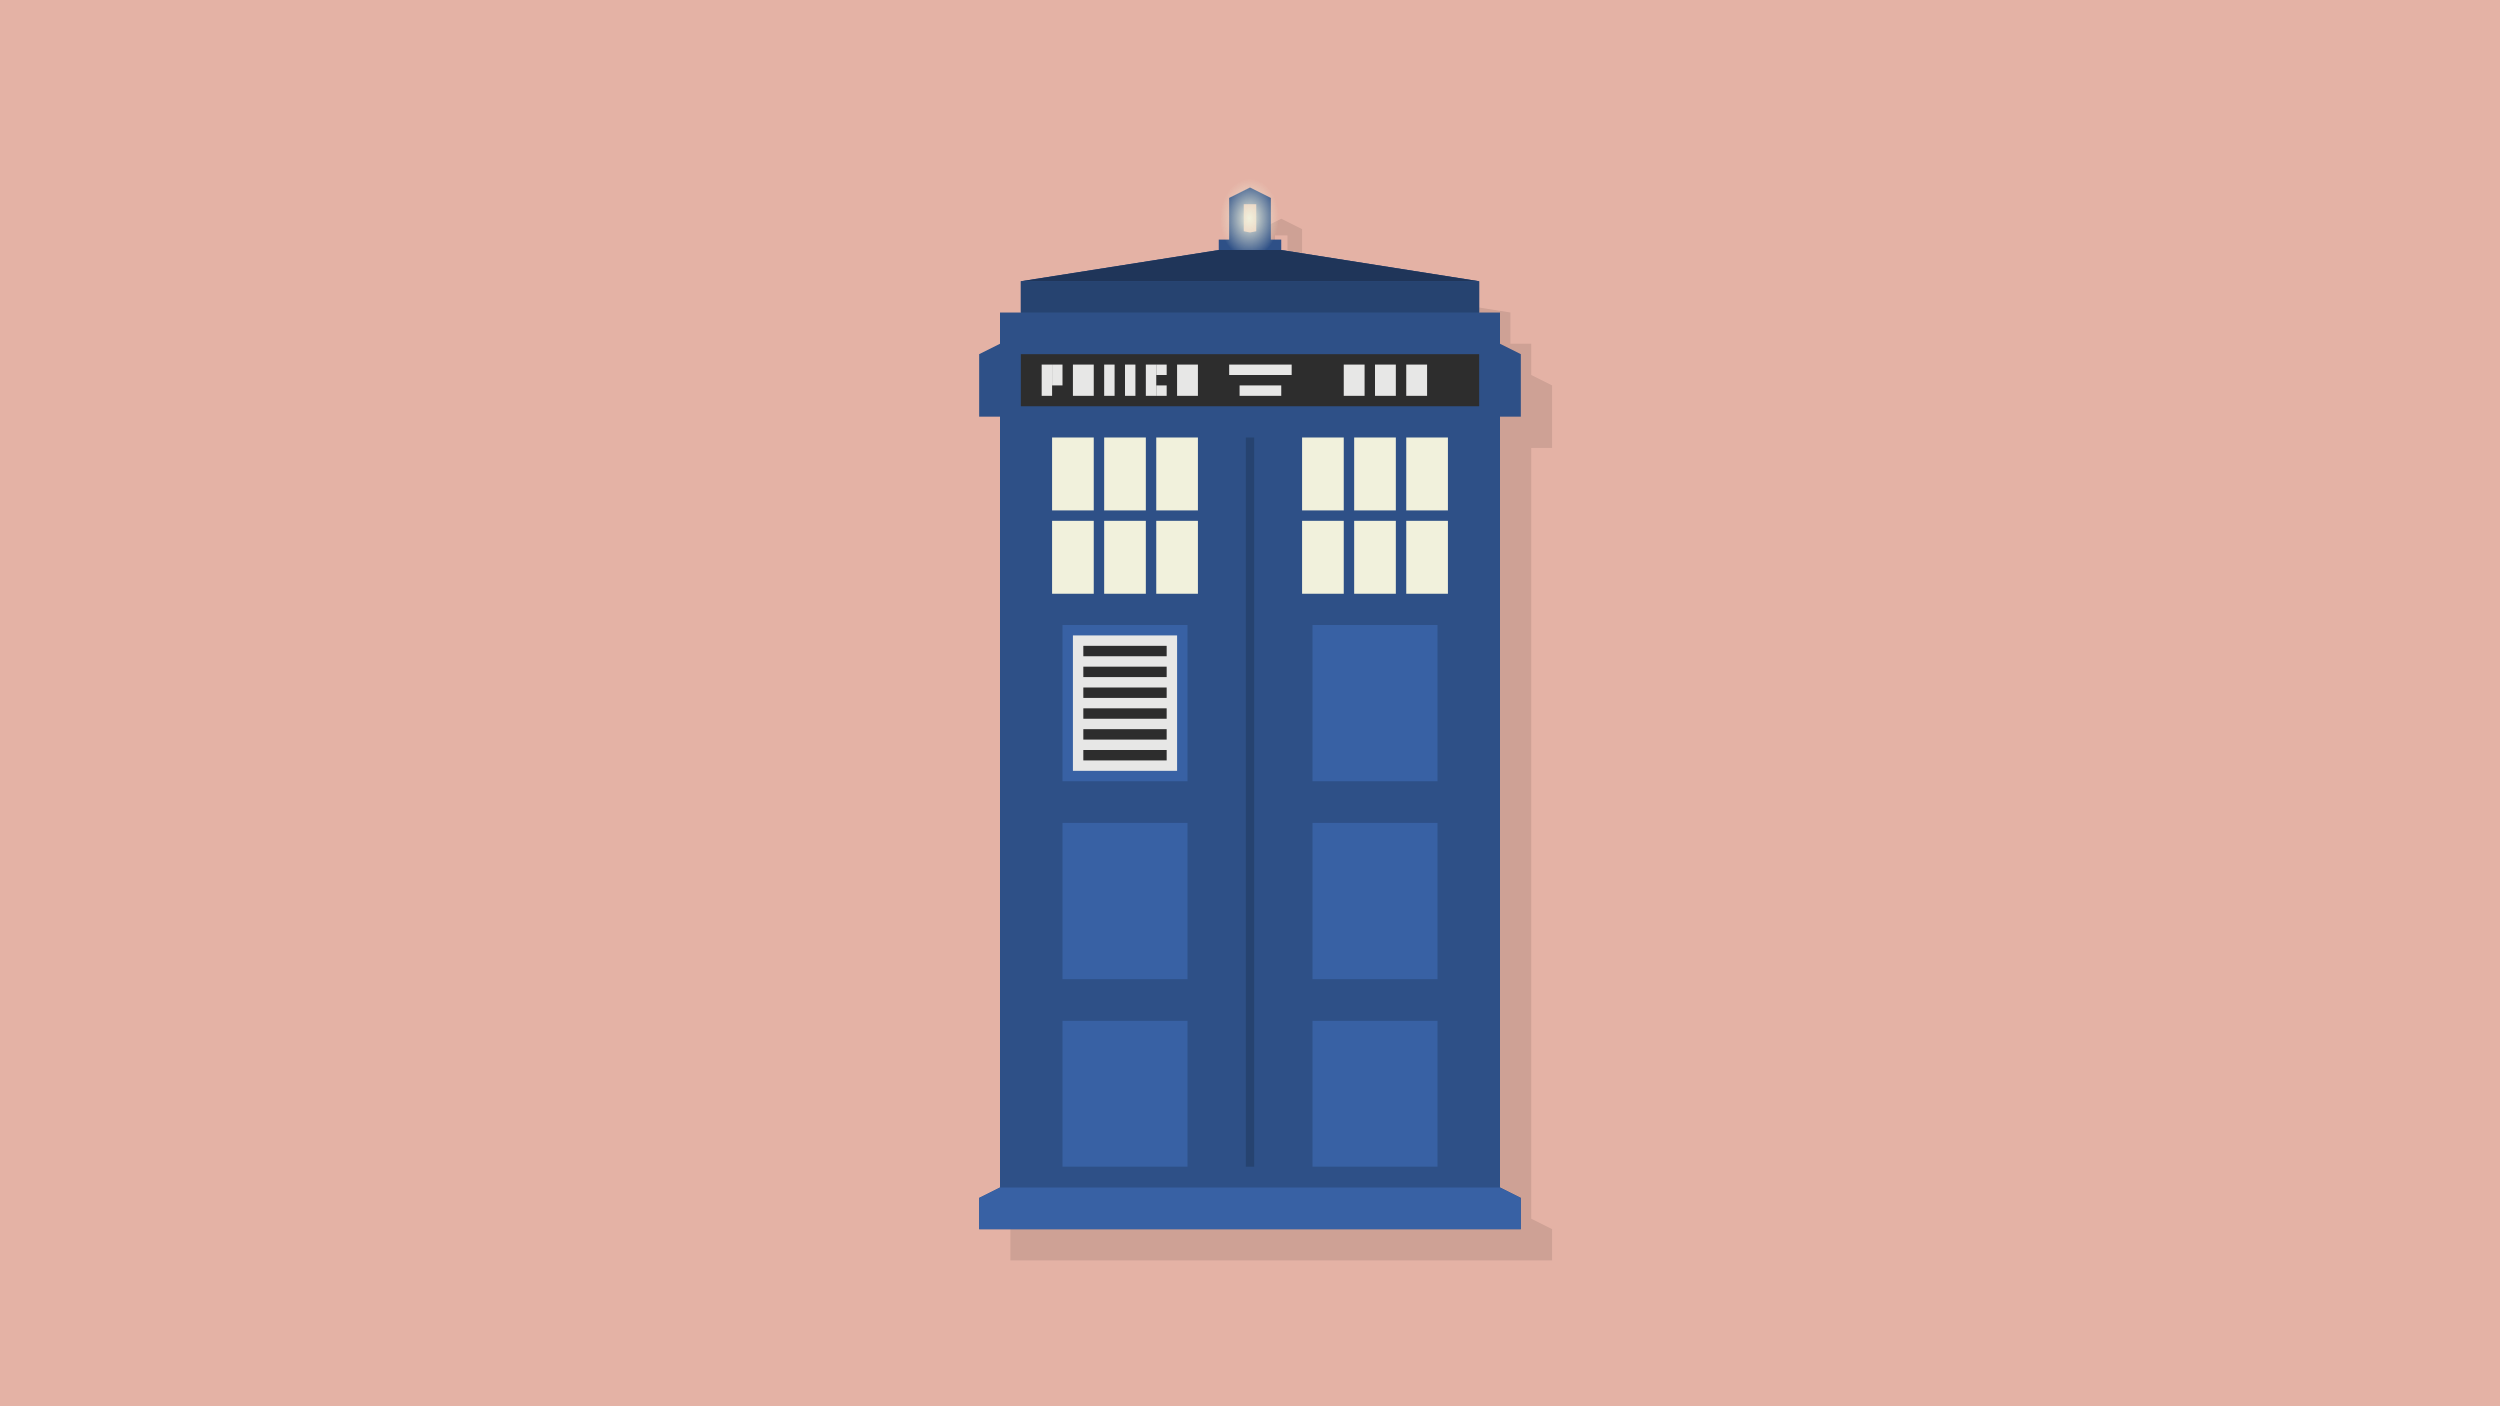 <?xml version="1.0" encoding="UTF-8" standalone="no"?>
<svg
   xmlns:dc="http://purl.org/dc/elements/1.1/"
   xmlns:cc="http://creativecommons.org/ns#"
   xmlns:rdf="http://www.w3.org/1999/02/22-rdf-syntax-ns#"
   xmlns:svg="http://www.w3.org/2000/svg"
   xmlns="http://www.w3.org/2000/svg"
   xmlns:xlink="http://www.w3.org/1999/xlink"
   xmlns:sodipodi="http://sodipodi.sourceforge.net/DTD/sodipodi-0.dtd"
   xmlns:inkscape="http://www.inkscape.org/namespaces/inkscape"
   viewBox="0 0 1200 675"
   version="1.1"
   id="svg45"
   sodipodi:docname="drwho.svg"
   width="1200"
   height="675"
   inkscape:version="0.92.1 r15371"
   inkscape:export-filename="/home/josh/Code/web/blog/images/facebook.png"
   inkscape:export-xdpi="96"
   inkscape:export-ydpi="96">
  <sodipodi:namedview
     pagecolor="#ffffff"
     bordercolor="#666666"
     borderopacity="1"
     objecttolerance="10"
     gridtolerance="10"
     guidetolerance="10"
     inkscape:pageopacity="0"
     inkscape:pageshadow="2"
     inkscape:window-width="1580"
     inkscape:window-height="840"
     id="namedview47"
     showgrid="false"
     inkscape:zoom="0.30729166"
     inkscape:cx="552.30953"
     inkscape:cy="82.672435"
     inkscape:window-x="10"
     inkscape:window-y="50"
     inkscape:window-maximized="0"
     inkscape:current-layer="svg45"
     showguides="false">
    <inkscape:grid
       type="xygrid"
       id="grid387" />
  </sodipodi:namedview>
  <defs
     id="defs7">
    <linearGradient
       inkscape:collect="always"
       id="linearGradient1422">
      <stop
         style="stop-color:#f1f1dc;stop-opacity:1;"
         offset="0"
         id="stop1418" />
      <stop
         style="stop-color:#f1f1dc;stop-opacity:0;"
         offset="1"
         id="stop1420" />
    </linearGradient>
    <radialGradient
       inkscape:collect="always"
       xlink:href="#linearGradient1422"
       id="radialGradient1424"
       cx="600.046"
       cy="105.133"
       fx="600.046"
       fy="105.133"
       r="5.354"
       gradientTransform="matrix(2.635,0.023,-0.053,3.544,-975.793,-281.627)"
       gradientUnits="userSpaceOnUse" />
  </defs>
  <rect
     style="opacity:1;fill:#e4b2a5;fill-opacity:1;stroke:none;stroke-width:1.138;stroke-opacity:1"
     id="rect51"
     width="1200"
     height="675"
     x="0"
     y="-2.8421709e-14" />
  <path
     id="path1426"
     d="m 615,105 -10,5 v 20 h -5 v 5 l -95,15 v 15 h -10 v 15 l -10,5 v 30 h 10 v 370 l -10,5 v 15 h 130 130 v -15 l -10,-5 V 215 h 10 v -30 l -10,-5 v -15 h -10 v -15 l -95,-15 v -5 h -5 v -20 z m -3,8 h 3 3 v 13 l -3,0.592 L 612,126 Z"
     style="fill:#000000;fill-opacity:1;fill-rule:evenodd;stroke:none;stroke-width:1px;stroke-linecap:butt;stroke-linejoin:miter;stroke-opacity:1;opacity:0.1"
     inkscape:connector-curvature="0" />
  <path
     style="fill:#2e5087;fill-rule:evenodd;stroke:none;stroke-width:1px;stroke-linecap:butt;stroke-linejoin:miter;stroke-opacity:1;fill-opacity:1"
     d="M 600 90 L 590 95 L 590 115 L 585 115 L 585 120 L 490 135 L 490 150 L 480 150 L 480 165 L 470 170 L 470 200 L 480 200 L 480 570 L 470 575 L 470 590 L 600 590 L 730 590 L 730 575 L 720 570 L 720 200 L 730 200 L 730 170 L 720 165 L 720 150 L 710 150 L 710 135 L 615 120 L 615 115 L 610 115 L 610 95 L 600 90 z M 597 98 L 600 98 L 603 98 L 603 111 L 600 111.592 L 597 111 L 597 98 z "
     id="path1210" />
  <rect
     style="opacity:1;fill:#2d2d2d;fill-opacity:1;stroke:none;stroke-width:0.989;stroke-opacity:1"
     id="rect1215"
     width="220"
     height="25"
     x="490"
     y="170" />
  <rect
     style="opacity:1;fill:#f1f1dc;fill-opacity:1;stroke:none;stroke-opacity:1"
     id="rect1217"
     width="20"
     height="35"
     x="505"
     y="210" />
  <rect
     style="opacity:1;fill:#f1f1dc;fill-opacity:1;stroke:none;stroke-opacity:1"
     id="rect1219"
     width="20"
     height="35"
     x="530"
     y="210" />
  <rect
     style="opacity:1;fill:#f1f1dc;fill-opacity:1;stroke:none;stroke-opacity:1"
     id="rect1221"
     width="20"
     height="35"
     x="555"
     y="210" />
  <rect
     style="opacity:1;fill:#f1f1dc;fill-opacity:1;stroke:none;stroke-opacity:1"
     id="rect1217-3"
     width="20"
     height="35"
     x="505"
     y="250" />
  <rect
     style="opacity:1;fill:#f1f1dc;fill-opacity:1;stroke:none;stroke-opacity:1"
     id="rect1219-6"
     width="20"
     height="35"
     x="530"
     y="250" />
  <rect
     style="opacity:1;fill:#f1f1dc;fill-opacity:1;stroke:none;stroke-opacity:1"
     id="rect1221-7"
     width="20"
     height="35"
     x="555"
     y="250" />
  <rect
     style="opacity:1;fill:#f1f1dc;fill-opacity:1;stroke:none;stroke-opacity:1"
     id="rect1217-5"
     width="20"
     height="35"
     x="625"
     y="210" />
  <rect
     style="opacity:1;fill:#f1f1dc;fill-opacity:1;stroke:none;stroke-opacity:1"
     id="rect1219-3"
     width="20"
     height="35"
     x="650"
     y="210" />
  <rect
     style="opacity:1;fill:#f1f1dc;fill-opacity:1;stroke:none;stroke-opacity:1"
     id="rect1221-5"
     width="20"
     height="35"
     x="675"
     y="210" />
  <rect
     style="opacity:1;fill:#f1f1dc;fill-opacity:1;stroke:none;stroke-opacity:1"
     id="rect1217-3-6"
     width="20"
     height="35"
     x="625"
     y="250" />
  <rect
     style="opacity:1;fill:#f1f1dc;fill-opacity:1;stroke:none;stroke-opacity:1"
     id="rect1219-6-2"
     width="20"
     height="35"
     x="650"
     y="250" />
  <rect
     style="opacity:1;fill:#f1f1dc;fill-opacity:1;stroke:none;stroke-opacity:1"
     id="rect1221-7-9"
     width="20"
     height="35"
     x="675"
     y="250" />
  <rect
     style="opacity:1;fill:#264370;fill-opacity:1;stroke:none;stroke-width:0.994;stroke-opacity:1"
     id="rect1276"
     width="4"
     height="350"
     x="598"
     y="210" />
  <rect
     style="opacity:1;fill:#3861a4;fill-opacity:1;stroke:none;stroke-opacity:1"
     id="rect1278"
     width="60"
     height="75"
     x="510"
     y="300" />
  <rect
     style="opacity:1;fill:#3861a4;fill-opacity:1;stroke:none;stroke-opacity:1"
     id="rect1278-1"
     width="60"
     height="75"
     x="630"
     y="300" />
  <rect
     style="opacity:1;fill:#3861a4;fill-opacity:1;stroke:none;stroke-opacity:1"
     id="rect1278-2"
     width="60"
     height="75"
     x="510"
     y="395" />
  <rect
     style="opacity:1;fill:#3861a4;fill-opacity:1;stroke:none;stroke-opacity:1"
     id="rect1278-1-7"
     width="60"
     height="75"
     x="630"
     y="395" />
  <rect
     style="opacity:1;fill:#3861a4;fill-opacity:1;stroke:none;stroke-width:0.966;stroke-opacity:1"
     id="rect1278-2-0"
     width="60"
     height="70"
     x="510"
     y="490" />
  <rect
     style="opacity:1;fill:#3861a4;fill-opacity:1;stroke:none;stroke-width:0.966;stroke-opacity:1"
     id="rect1278-1-7-9"
     width="60"
     height="70"
     x="630"
     y="490" />
  <rect
     y="305"
     x="515"
     height="65"
     width="50"
     id="rect1351"
     style="opacity:1;fill:#e7e7e6;fill-opacity:1;stroke:none;stroke-width:0.85;stroke-opacity:1" />
  <rect
     style="opacity:1;fill:#2d2d2d;fill-opacity:1;stroke:none;stroke-opacity:1"
     id="rect1353"
     width="40"
     height="5"
     x="520"
     y="310" />
  <rect
     style="opacity:1;fill:#2d2d2d;fill-opacity:1;stroke:none;stroke-opacity:1"
     id="rect1353-3"
     width="40"
     height="5"
     x="520"
     y="320" />
  <rect
     style="opacity:1;fill:#2d2d2d;fill-opacity:1;stroke:none;stroke-opacity:1"
     id="rect1353-6"
     width="40"
     height="5"
     x="520"
     y="330" />
  <rect
     style="opacity:1;fill:#2d2d2d;fill-opacity:1;stroke:none;stroke-opacity:1"
     id="rect1353-3-0"
     width="40"
     height="5"
     x="520"
     y="340" />
  <rect
     style="opacity:1;fill:#2d2d2d;fill-opacity:1;stroke:none;stroke-opacity:1"
     id="rect1353-6-6"
     width="40"
     height="5"
     x="520"
     y="350" />
  <rect
     style="opacity:1;fill:#2d2d2d;fill-opacity:1;stroke:none;stroke-opacity:1"
     id="rect1353-3-0-2"
     width="40"
     height="5"
     x="520"
     y="360" />
  <ellipse
     style="opacity:1;fill:url(#radialGradient1424);fill-opacity:1;stroke:none;stroke-width:3.102;stroke-opacity:1"
     id="path1416"
     cx="600.137"
     cy="105.206"
     rx="14.195"
     ry="23.045" />
  <path
     style="fill:#3861a4;fill-rule:evenodd;stroke:none;stroke-width:1px;stroke-linecap:butt;stroke-linejoin:miter;stroke-opacity:1;fill-opacity:1"
     d="m 470,590 v -15 l 10,-5 h 240 l 10,5 v 15 z"
     id="path1428"
     inkscape:connector-curvature="0" />
  <path
     style="fill:#1f3559;fill-rule:evenodd;stroke:none;stroke-width:1px;stroke-linecap:butt;stroke-linejoin:miter;stroke-opacity:1;fill-opacity:1"
     d="M 490,135 H 710 L 615,120 H 585 Z"
     id="path1430"
     inkscape:connector-curvature="0" />
  <path
     style="fill:#264370;fill-rule:evenodd;stroke:none;stroke-width:1px;stroke-linecap:butt;stroke-linejoin:miter;stroke-opacity:1;fill-opacity:1"
     d="m 490,150 v -15 h 220 v 15 z"
     id="path1432"
     inkscape:connector-curvature="0" />
  <rect
     style="opacity:1;fill:#e7e7e6;fill-opacity:1;stroke:none;stroke-opacity:1"
     id="rect1434"
     width="5"
     height="15"
     x="500"
     y="175" />
  <rect
     style="opacity:1;fill:#e7e7e6;fill-opacity:1;stroke:none;stroke-opacity:1"
     id="rect1436"
     width="5"
     height="10"
     x="505"
     y="175" />
  <rect
     style="opacity:1;fill:#e7e7e6;fill-opacity:1;stroke:none;stroke-opacity:1"
     id="rect1438"
     width="10"
     height="15"
     x="515"
     y="175" />
  <rect
     style="opacity:1;fill:#e7e7e6;fill-opacity:1;stroke:none;stroke-opacity:1"
     id="rect1440"
     width="5"
     height="15"
     x="530"
     y="175" />
  <rect
     style="opacity:1;fill:#e7e7e6;fill-opacity:1;stroke:none;stroke-opacity:1"
     id="rect1447"
     width="5"
     height="15"
     x="540"
     y="175" />
  <rect
     style="opacity:1;fill:#e7e7e6;fill-opacity:1;stroke:none;stroke-opacity:1"
     id="rect1449"
     width="5"
     height="15"
     x="550"
     y="175" />
  <rect
     style="opacity:1;fill:#e7e7e6;fill-opacity:1;stroke:none;stroke-opacity:1"
     id="rect1451"
     width="5"
     height="5"
     x="555"
     y="175" />
  <rect
     style="opacity:1;fill:#e7e7e6;fill-opacity:1;stroke:none;stroke-opacity:1"
     id="rect1453"
     width="5"
     height="5"
     x="555"
     y="185" />
  <rect
     style="opacity:1;fill:#e7e7e6;fill-opacity:1;stroke:none;stroke-opacity:1"
     id="rect1455"
     width="10"
     height="15"
     x="565"
     y="175" />
  <rect
     style="opacity:1;fill:#e7e7e6;fill-opacity:1;stroke:none;stroke-opacity:1"
     id="rect1457"
     width="10"
     height="15"
     x="675"
     y="175" />
  <rect
     style="opacity:1;fill:#e7e7e6;fill-opacity:1;stroke:none;stroke-opacity:1"
     id="rect1459"
     width="10"
     height="15"
     x="660"
     y="175" />
  <rect
     style="opacity:1;fill:#e7e7e6;fill-opacity:1;stroke:none;stroke-opacity:1"
     id="rect1461"
     width="10"
     height="15"
     x="645"
     y="175" />
  <rect
     style="opacity:1;fill:#e7e7e6;fill-opacity:1;stroke:none;stroke-opacity:1"
     id="rect1463"
     width="30"
     height="5"
     x="590"
     y="175" />
  <rect
     style="opacity:1;fill:#e7e7e6;fill-opacity:1;stroke:none;stroke-opacity:1"
     id="rect1465"
     width="20"
     height="5"
     x="595"
     y="185" />
</svg>
